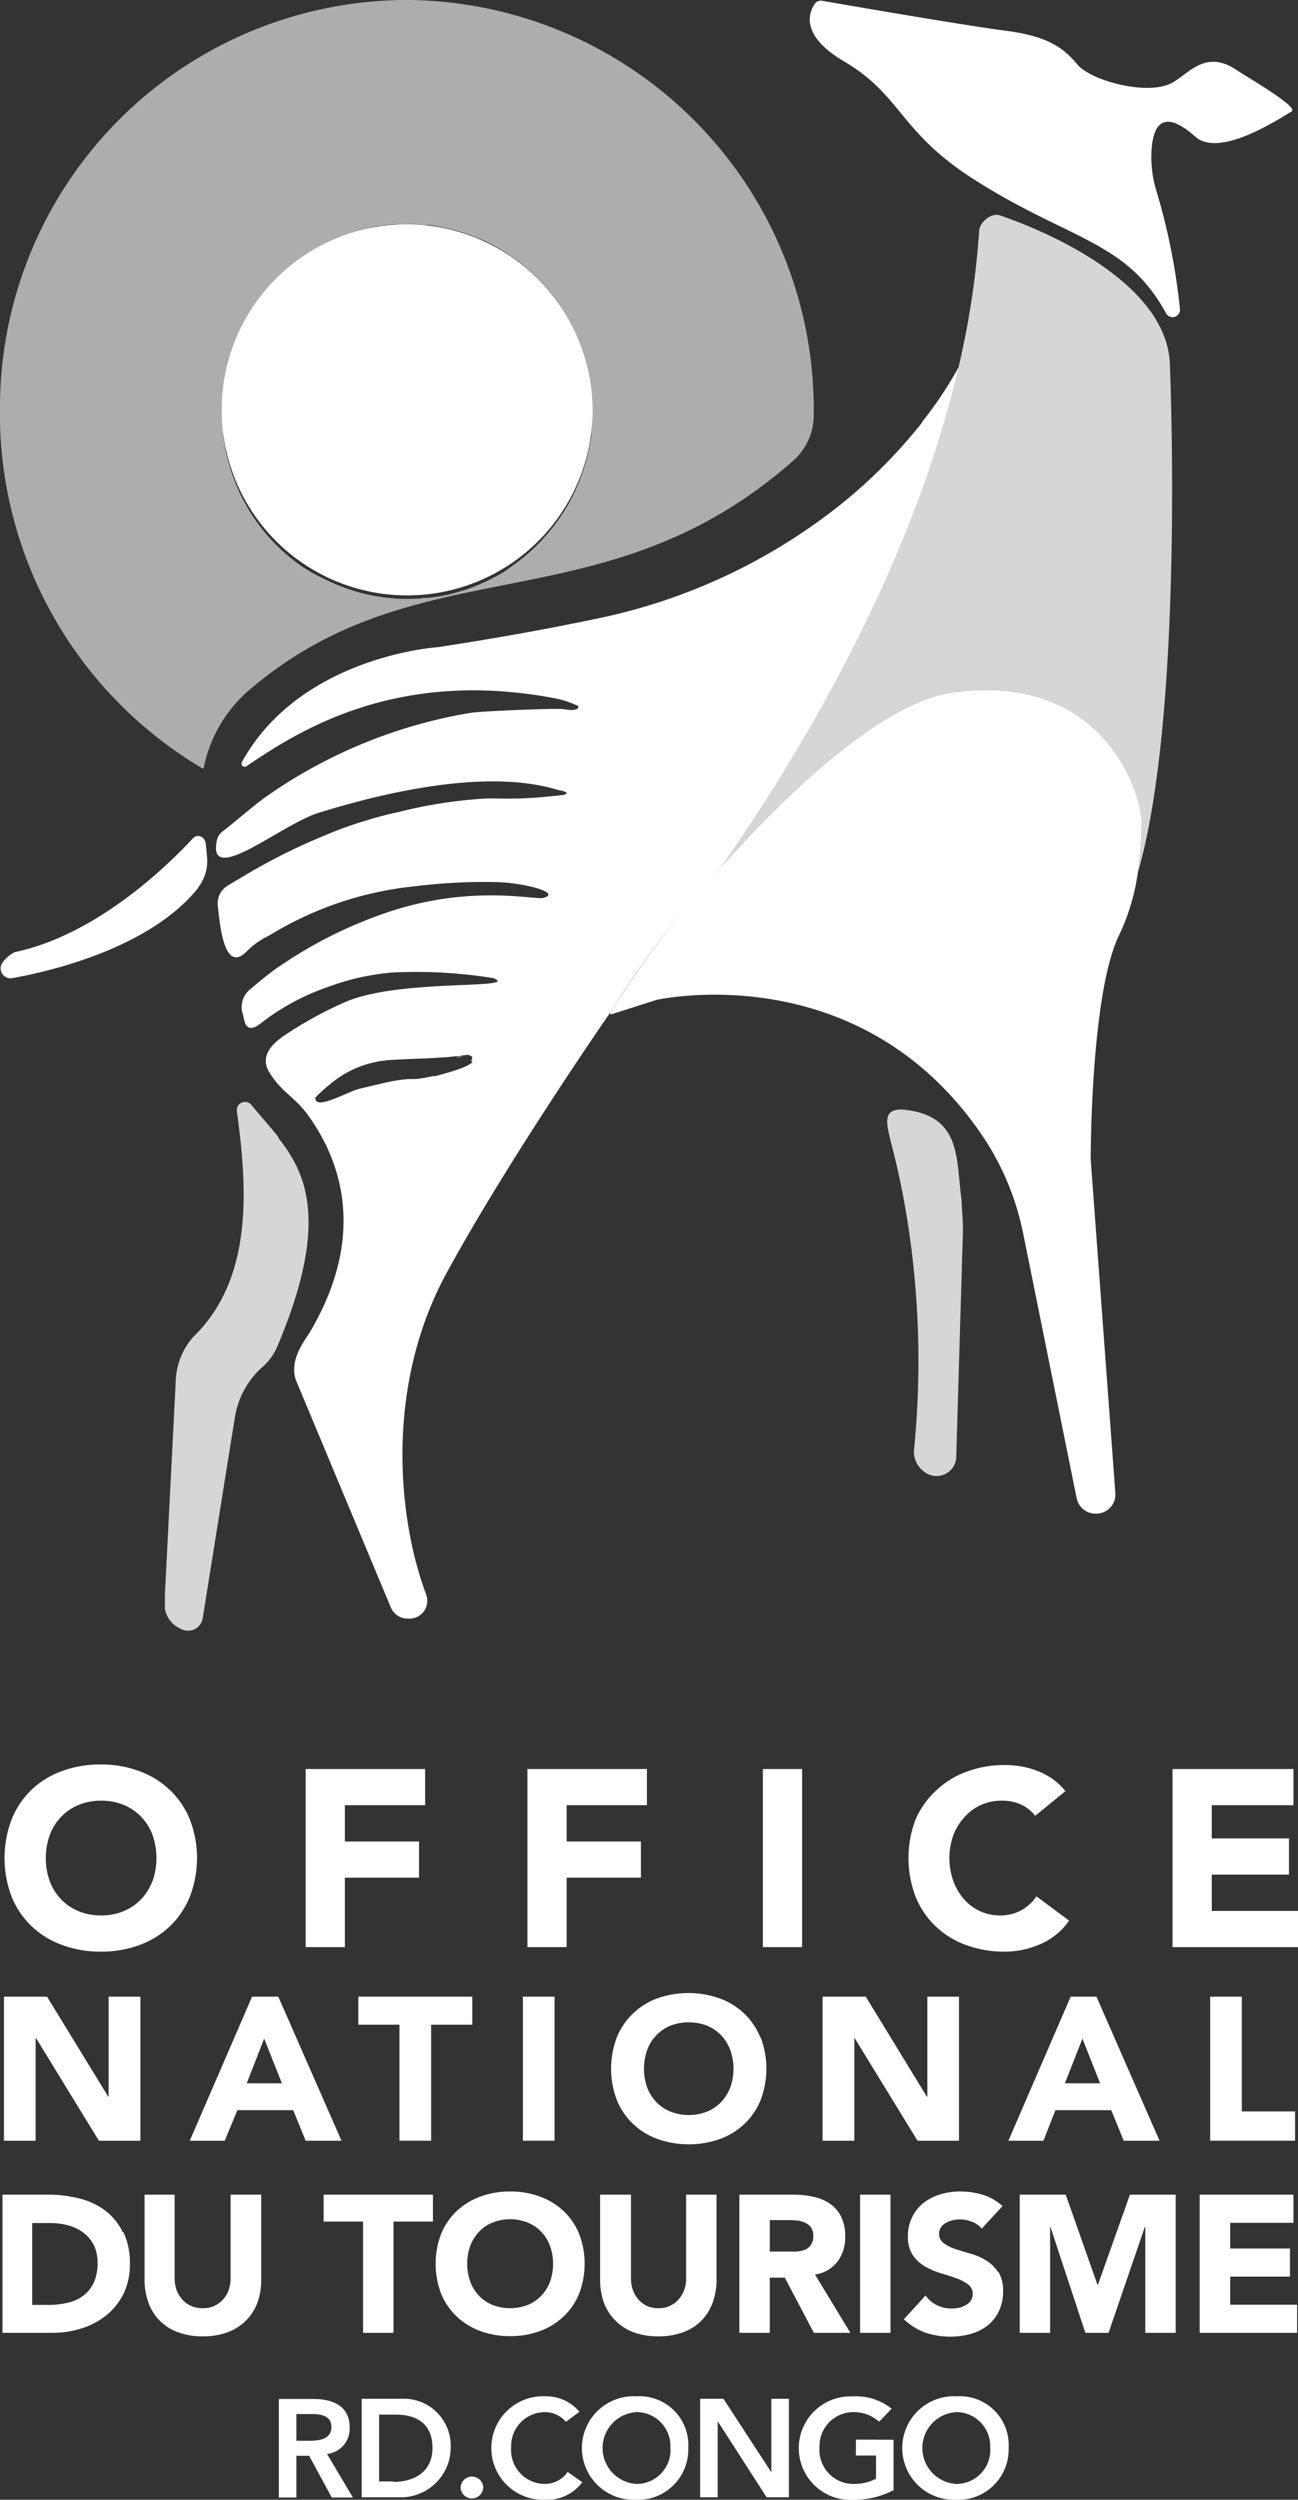 <svg xmlns="http://www.w3.org/2000/svg" xmlns:xlink="http://www.w3.org/1999/xlink" viewBox="0 0 114.83 221.05"><rect x="0" y="0" width="114.83" height="221.05" fill="#333333" stroke="none"/><defs><style>.cls-1{fill:none;}.cls-2{fill:#fff;}.cls-3{opacity:0.8;}.cls-4{clip-path:url(#clip-path);}.cls-5{clip-path:url(#clip-path-2);}.cls-6{clip-path:url(#clip-path-3);}.cls-7{opacity:0.6;}.cls-8{clip-path:url(#clip-path-4);}</style><clipPath id="clip-path" transform="translate(0 0)"><rect class="cls-1" x="14.59" y="97.45" width="12.75" height="46.75"/></clipPath><clipPath id="clip-path-2" transform="translate(0 0)"><rect class="cls-1" x="78.49" y="98.12" width="6.7" height="32.42"/></clipPath><clipPath id="clip-path-3" transform="translate(0 0)"><rect class="cls-1" x="63.8" y="18.98" width="39.94" height="58.51"/></clipPath><clipPath id="clip-path-4" transform="translate(0 0)"><rect class="cls-1" width="72.04" height="67.95"/></clipPath></defs><title>ONT3</title><g id="Calque_2" data-name="Calque 2"><g id="Calque_1-2" data-name="Calque 1"><path class="cls-2" d="M10.85,197.37a5.25,5.25,0,0,0-1.56-1.91A6.45,6.45,0,0,0,7,194.4a11.38,11.38,0,0,0-2.78-.33h-4v12.22h4.4a8.38,8.38,0,0,0,2.61-.4,6.66,6.66,0,0,0,2.19-1.16,5.75,5.75,0,0,0,1.51-1.9,5.87,5.87,0,0,0,.56-2.62,6.31,6.31,0,0,0-.58-2.84M8.3,201.83A3,3,0,0,1,7.37,203a3.48,3.48,0,0,1-1.39.63,7.28,7.28,0,0,1-1.73.19H2.85v-7.24H4.44a6.07,6.07,0,0,1,1.61.21,4.08,4.08,0,0,1,1.34.65,3.22,3.22,0,0,1,.91,1.09,3.52,3.52,0,0,1,.33,1.57,4.17,4.17,0,0,1-.33,1.75" transform="translate(0 0)"/><path class="cls-2" d="M20.4,194.07v7.4a3.06,3.06,0,0,1-.18,1.06,2.45,2.45,0,0,1-1.29,1.39,2.38,2.38,0,0,1-1,.19,2.46,2.46,0,0,1-1-.19,2.36,2.36,0,0,1-.79-.56,2.76,2.76,0,0,1-.51-.83,3.06,3.06,0,0,1-.18-1.06v-7.4H12.79v7.51a5.87,5.87,0,0,0,.33,2,4.27,4.27,0,0,0,2.59,2.64,6.15,6.15,0,0,0,2.24.38,6.17,6.17,0,0,0,2.23-.38,4.41,4.41,0,0,0,1.61-1.05,4.47,4.47,0,0,0,1-1.59,6.12,6.12,0,0,0,.32-2v-7.51Z" transform="translate(0 0)"/><polygon class="cls-2" points="28.63 194.07 28.63 196.45 32.12 196.45 32.12 206.29 34.81 206.29 34.81 196.45 38.3 196.45 38.3 194.07 28.63 194.07"/><path class="cls-2" d="M51.23,197.52a5.87,5.87,0,0,0-1.37-2,6.16,6.16,0,0,0-2.09-1.28,7.46,7.46,0,0,0-2.64-.45,7.54,7.54,0,0,0-2.64.45,6.26,6.26,0,0,0-2.09,1.28,6,6,0,0,0-1.37,2,7.47,7.47,0,0,0,0,5.32,5.88,5.88,0,0,0,1.37,2,6.13,6.13,0,0,0,2.09,1.29,7.54,7.54,0,0,0,2.64.45,7.46,7.46,0,0,0,2.64-.45,6,6,0,0,0,2.09-1.29,5.74,5.74,0,0,0,1.37-2,7.46,7.46,0,0,0,0-5.32m-2.57,4.24a3.51,3.51,0,0,1-.77,1.24,3.37,3.37,0,0,1-1.2.82,4.34,4.34,0,0,1-3.12,0,3.37,3.37,0,0,1-1.2-.82,3.66,3.66,0,0,1-.77-1.24,4.73,4.73,0,0,1,0-3.15,3.7,3.7,0,0,1,.77-1.25,3.37,3.37,0,0,1,1.2-.82,4.21,4.21,0,0,1,3.12,0,3.37,3.37,0,0,1,1.2.82,3.55,3.55,0,0,1,.77,1.25,4.73,4.73,0,0,1,0,3.15" transform="translate(0 0)"/><path class="cls-2" d="M60.7,194.07v7.4a3.06,3.06,0,0,1-.18,1.06,2.76,2.76,0,0,1-.51.83,2.29,2.29,0,0,1-1.76.75,2.54,2.54,0,0,1-1-.19A2.45,2.45,0,0,1,56,202.53a3.06,3.06,0,0,1-.18-1.06v-7.4H53.09v7.51a6.12,6.12,0,0,0,.32,2,4.47,4.47,0,0,0,1,1.59A4.41,4.41,0,0,0,56,206.22a6.2,6.2,0,0,0,2.25.38,6.07,6.07,0,0,0,2.22-.38,4.27,4.27,0,0,0,2.59-2.64,5.87,5.87,0,0,0,.33-2v-7.51Z" transform="translate(0 0)"/><path class="cls-2" d="M72.1,201.13a3,3,0,0,0,2-1.15,3.57,3.57,0,0,0,.67-2.2,3.86,3.86,0,0,0-.37-1.79,3,3,0,0,0-1-1.13,4,4,0,0,0-1.47-.61,8.27,8.27,0,0,0-1.76-.18H65.41v12.22H68.1v-4.88h1.33L72,206.29h3.23Zm-.37-2.59a1.3,1.3,0,0,1-.54.41,2.7,2.7,0,0,1-.73.15l-.77,0H68.1v-2.78h1.76a6.27,6.27,0,0,1,.74.05,2,2,0,0,1,.67.2,1.33,1.33,0,0,1,.49.42,1.35,1.35,0,0,1,.19.74,1.19,1.19,0,0,1-.22.78" transform="translate(0 0)"/><rect class="cls-2" x="76.09" y="194.07" width="2.69" height="12.22"/><path class="cls-2" d="M88.26,200.87a3.19,3.19,0,0,0-1.05-1,5.4,5.4,0,0,0-1.35-.58c-.49-.14-.94-.28-1.36-.42a3.73,3.73,0,0,1-1-.5,1,1,0,0,1-.42-.85,1,1,0,0,1,.18-.58,1.23,1.23,0,0,1,.45-.39,2.39,2.39,0,0,1,.58-.22,2.83,2.83,0,0,1,1.67.13,2,2,0,0,1,.89.62l1.84-2a4.66,4.66,0,0,0-1.74-1,7,7,0,0,0-2-.29,6.07,6.07,0,0,0-1.75.25,4.64,4.64,0,0,0-1.49.75,3.76,3.76,0,0,0-1,1.24,3.68,3.68,0,0,0-.39,1.73,2.89,2.89,0,0,0,.42,1.64,3.37,3.37,0,0,0,1.06,1,6.55,6.55,0,0,0,1.38.6q.75.22,1.38.45a3.83,3.83,0,0,1,1.07.55,1,1,0,0,1,.42.87,1,1,0,0,1-.17.57,1.24,1.24,0,0,1-.43.39,2.28,2.28,0,0,1-.6.24,3.11,3.11,0,0,1-.67.07,3,3,0,0,1-1.3-.3,2.7,2.7,0,0,1-1-.85l-1.92,2.1a5.57,5.57,0,0,0,1.9,1.18,6.92,6.92,0,0,0,4,.12,4.39,4.39,0,0,0,1.5-.74,3.6,3.6,0,0,0,1-1.26,4,4,0,0,0,.38-1.78,3.18,3.18,0,0,0-.41-1.71" transform="translate(0 0)"/><polygon class="cls-2" points="99.96 194.07 97.13 202.04 97.09 202.04 94.28 194.07 90.21 194.07 90.21 206.29 92.9 206.29 92.9 196.92 92.93 196.92 96.02 206.29 98.07 206.29 101.28 196.92 101.32 196.92 101.32 206.29 104.01 206.29 104.01 194.07 99.96 194.07"/><polygon class="cls-2" points="108.83 203.8 108.83 201.32 114.12 201.32 114.12 198.83 108.83 198.83 108.83 196.56 114.43 196.56 114.43 194.07 106.13 194.07 106.13 206.29 114.75 206.29 114.75 203.8 108.83 203.8"/><path class="cls-2" d="M28.93,217a2.24,2.24,0,0,0,2-2.37c0-1.9-1.52-2.49-3.19-2.49H24.67v8.71h1.55v-3.69h1.13l2,3.69h1.87Zm-2.71-1.17v-2.36h1.39c.81,0,1.71.16,1.71,1.15s-.94,1.21-1.82,1.21Z" transform="translate(0 0)"/><path class="cls-2" d="M35.46,212.12H32v8.71h3.29a4.41,4.41,0,0,0,4.58-4.36,4.16,4.16,0,0,0-4.4-4.35m-.7,7.31H33.54v-5.91H35c1.9,0,3.26.84,3.26,2.95s-1.61,3-3.47,3" transform="translate(0 0)"/><path class="cls-2" d="M41.75,219a1,1,0,0,0-1,1,1,1,0,0,0,1,.93,1,1,0,0,0,1-1,1,1,0,0,0-1-.93" transform="translate(0 0)"/><path class="cls-2" d="M50.22,218.59a2.45,2.45,0,0,1-2,1.06,3,3,0,0,1-3-3.24,3,3,0,0,1,3-3.11,2.41,2.41,0,0,1,1.84.86l1.2-.89a3.84,3.84,0,0,0-3-1.37,4.58,4.58,0,1,0,0,9.15,3.87,3.87,0,0,0,3.25-1.55Z" transform="translate(0 0)"/><path class="cls-2" d="M56.31,211.9a4.58,4.58,0,1,0-.08,9.15,4.45,4.45,0,0,0,4.66-4.59,4.32,4.32,0,0,0-4.58-4.56m0,7.75a3.18,3.18,0,0,1,0-6.35,3,3,0,0,1,3,3.11,3,3,0,0,1-3,3.24" transform="translate(0 0)"/><polygon class="cls-2" points="68.24 212.12 68.24 218.59 68.22 218.59 64 212.12 61.94 212.12 61.94 220.83 63.49 220.83 63.49 214.15 63.52 214.15 67.82 220.83 69.79 220.83 69.79 212.12 68.24 212.12"/><path class="cls-2" d="M75.72,215.73v1.41H77.5v2.05a4.21,4.21,0,0,1-2,.46,3,3,0,0,1-3-3.24,3,3,0,0,1,3-3.11,3.32,3.32,0,0,1,2.27.85L78.88,213a5,5,0,0,0-3.42-1.09,4.58,4.58,0,1,0,0,9.15,7.62,7.62,0,0,0,3.59-.86v-4.46Z" transform="translate(0 0)"/><path class="cls-2" d="M84.65,211.9a4.58,4.58,0,1,0-.08,9.15,4.45,4.45,0,0,0,4.66-4.59,4.32,4.32,0,0,0-4.58-4.56m-.05,7.75a3.18,3.18,0,0,1,0-6.35,3,3,0,0,1,3,3.11,3,3,0,0,1-3,3.24" transform="translate(0 0)"/><polygon class="cls-2" points="9.61 176.56 9.61 185.41 9.58 185.41 4.16 176.56 0.35 176.56 0.35 189.3 3.15 189.3 3.15 180.23 3.19 180.23 8.75 189.3 12.42 189.3 12.42 176.56 9.61 176.56"/><path class="cls-2" d="M24.62,176.56H22.3L16.79,189.3h3.09L21,186.6h4.94l1.1,2.7h3.17Zm-2.79,7.66,1.54-3.95,1.57,3.95Z" transform="translate(0 0)"/><polygon class="cls-2" points="31.7 176.56 31.7 179.04 35.34 179.04 35.34 189.3 38.14 189.3 38.14 179.04 41.78 179.04 41.78 176.56 31.7 176.56"/><rect class="cls-2" x="46.26" y="176.56" width="2.8" height="12.74"/><path class="cls-2" d="M67.26,180.16a6,6,0,0,0-1.43-2.11,6.15,6.15,0,0,0-2.18-1.34,8.28,8.28,0,0,0-5.5,0A6.15,6.15,0,0,0,56,178.05a6,6,0,0,0-1.43,2.11,7.78,7.78,0,0,0,0,5.54A6,6,0,0,0,56,187.81a6.15,6.15,0,0,0,2.18,1.34,8.28,8.28,0,0,0,5.5,0,6.15,6.15,0,0,0,2.18-1.34,6,6,0,0,0,1.43-2.11,7.78,7.78,0,0,0,0-5.54m-2.68,4.42a4.06,4.06,0,0,1-.8,1.29,3.6,3.6,0,0,1-1.25.85,4.44,4.44,0,0,1-3.26,0,3.6,3.6,0,0,1-1.25-.85,3.89,3.89,0,0,1-.8-1.29,5,5,0,0,1,0-3.29,3.68,3.68,0,0,1,2.05-2.16,4.58,4.58,0,0,1,3.26,0,3.77,3.77,0,0,1,1.25.86,3.9,3.9,0,0,1,.8,1.3,5,5,0,0,1,0,3.29" transform="translate(0 0)"/><polygon class="cls-2" points="82.04 176.56 82.04 185.41 82 185.41 76.59 176.56 72.77 176.56 72.77 189.3 75.58 189.3 75.58 180.23 75.61 180.23 81.17 189.3 84.84 189.3 84.84 176.56 82.04 176.56"/><path class="cls-2" d="M97,176.56H94.72L89.21,189.3h3.1l1.06-2.7h4.94l1.1,2.7h3.17Zm-2.79,7.66,1.55-3.95,1.56,3.95Z" transform="translate(0 0)"/><polygon class="cls-2" points="109.86 186.71 109.86 176.56 107.06 176.56 107.06 189.3 114.57 189.3 114.57 186.71 109.86 186.71"/><path class="cls-2" d="M16.79,160.88A7.51,7.51,0,0,0,15,158.26a7.73,7.73,0,0,0-2.7-1.65,9.59,9.59,0,0,0-3.4-.58,9.56,9.56,0,0,0-3.4.58,7.45,7.45,0,0,0-4.47,4.27,9.63,9.63,0,0,0,0,6.85A7.52,7.52,0,0,0,5.53,172a9.56,9.56,0,0,0,3.4.58,9.59,9.59,0,0,0,3.4-.58,7.76,7.76,0,0,0,2.7-1.66,7.57,7.57,0,0,0,1.76-2.61,9.48,9.48,0,0,0,0-6.85m-3.31,5.46A4.54,4.54,0,0,1,10.94,169a5.18,5.18,0,0,1-2,.38,5.18,5.18,0,0,1-2-.38,4.54,4.54,0,0,1-2.54-2.66,6.06,6.06,0,0,1,0-4.06,4.64,4.64,0,0,1,1-1.61,4.41,4.41,0,0,1,1.55-1.06,5.18,5.18,0,0,1,2-.38,5.18,5.18,0,0,1,2,.38,4.41,4.41,0,0,1,1.55,1.06,4.64,4.64,0,0,1,1,1.61,6.23,6.23,0,0,1,0,4.06" transform="translate(0 0)"/><polygon class="cls-2" points="37.61 159.63 37.61 156.43 27.04 156.43 27.04 172.18 30.51 172.18 30.51 166.04 37.07 166.04 37.07 162.84 30.51 162.84 30.51 159.63 37.61 159.63"/><polygon class="cls-2" points="57.23 159.63 57.23 156.43 46.66 156.43 46.66 172.18 50.13 172.18 50.13 166.04 56.7 166.04 56.7 162.84 50.13 162.84 50.13 159.63 57.23 159.63"/><rect class="cls-2" x="67.49" y="156.43" width="3.47" height="15.75"/><path class="cls-2" d="M91.69,167.69a3.78,3.78,0,0,1-3.25,1.69A4.09,4.09,0,0,1,86.7,169a4.23,4.23,0,0,1-1.42-1.06,5,5,0,0,1-.94-1.6,6.06,6.06,0,0,1,0-4.06,5,5,0,0,1,1-1.61,4.22,4.22,0,0,1,1.45-1.06,4.38,4.38,0,0,1,1.81-.38,4.08,4.08,0,0,1,1.73.34,3.44,3.44,0,0,1,1.25,1l2.67-2.18a5.38,5.38,0,0,0-1.15-1.09,6.24,6.24,0,0,0-1.35-.71,7.31,7.31,0,0,0-1.42-.39,8.52,8.52,0,0,0-1.39-.12,9.65,9.65,0,0,0-3.41.58,7.78,7.78,0,0,0-2.69,1.65A7.68,7.68,0,0,0,81,160.88a9.63,9.63,0,0,0,0,6.85A7.54,7.54,0,0,0,85.48,172a9.65,9.65,0,0,0,3.41.58,7.8,7.8,0,0,0,3.16-.67,5.91,5.91,0,0,0,2.53-2.07Z" transform="translate(0 0)"/><polygon class="cls-2" points="107.2 168.98 107.2 165.77 114.03 165.77 114.03 162.57 107.2 162.57 107.2 159.63 114.43 159.63 114.43 156.43 103.73 156.43 103.73 172.18 114.83 172.18 114.83 168.98 107.2 168.98"/><path class="cls-2" d="M38.37,95.18l.1,0-.19,0,.09,0" transform="translate(0 0)"/><path class="cls-2" d="M41.44,93.36l.21.08-.21-.07-.54.07c-.19,0-.37,0-.56.06.37,0,.74-.08,1.1-.14" transform="translate(0 0)"/><g class="cls-3"><g class="cls-4"><path class="cls-2" d="M24.64,100.57c-.57-.73-1.51-1.79-2.39-2.85a.73.73,0,0,0-1.3.53c1,7.16,1.37,14.93-3.88,20a6.21,6.21,0,0,0-1.52,3.83l-1,19.67a2.4,2.4,0,0,0,1.48,2.3,1.31,1.31,0,0,0,1.91-1l2.85-17.79a7.58,7.58,0,0,1,2.46-4.41,4.9,4.9,0,0,0,1.27-1.76c4.87-11.41,2.3-15.66.07-18.52" transform="translate(0 0)"/></g></g><path class="cls-2" d="M17.53,78.48a3.8,3.8,0,0,0,.78-2.76l-.1-1.07c-.07-.7-.76-.93-1.14-.52C14.74,76.64,8.49,82.69,1.29,84.2a2.9,2.9,0,0,0-1.12,1,.88.88,0,0,0,1,1.28c3.3-.6,12.13-2.64,16.39-8" transform="translate(0 0)"/><path class="cls-2" d="M109.27,6.11c-2.79-1.78-4.24.61-5.77,1.31-2.26,1-7-.32-8.17-1.7s-2.44-2.49-6.33-3C85.51,2.28,74.87.44,72.73.07a.65.65,0,0,0-.64.26c-.53.76-1.36,2.8,2.63,5.13,5.07,3,4.85,6.22,11.5,10.44,8.38,5.34,13.44,5.39,16.91,11.76a.66.66,0,0,0,1.26-.29,55.82,55.82,0,0,0-2.1-10.53,10.17,10.17,0,0,1-.4-3.8c.17-1.74.87-3.6,3.86-.95,2.06,1.82,6.91-1.26,8.51-2.23.63-.38-3.28-2.65-5-3.75" transform="translate(0 0)"/><g class="cls-3"><g class="cls-5"><path class="cls-2" d="M79.92,98.12c-1.77-.09-1.57,1-1.12,2.81a72,72,0,0,1,1.65,8.17,79.21,79.21,0,0,1,.42,19,2.18,2.18,0,0,0,1,2.12A1.75,1.75,0,0,0,84.59,129l.6-20.21c0-.91-.09-1.82-.13-2.73-.47-3.33,0-7-4.32-7.82a7.49,7.49,0,0,0-.82-.11" transform="translate(0 0)"/></g></g><path class="cls-2" d="M81.6,37.33a45.48,45.48,0,0,1-8.15,8,51.17,51.17,0,0,1-20.86,9.42c-4.26.89-8.87,1.72-13.87,2.48,0,0-12.16.77-17.33,10.18a.28.28,0,0,0,.41.35c4.62-3.13,13.25-8.69,27.35-6a9.21,9.21,0,0,1,2,.67c.13.51-1,.33-1.22.29-.59-.13-7.47.18-8.25.31a43.45,43.45,0,0,0-5.42,1.25,44.1,44.1,0,0,0-12.65,6.12l-.12.08c-1.36,1-2.56,2.09-3.82,3.06a1.33,1.33,0,0,0-.49.8c-.85,4.15,5.79-1.49,9-2.46h0c5.15-1.6,14.56-4,21.06-2.06.3.09.68.08.9.31-.14.21-.44.16-.68.21-.4.05-.8.07-1.2.12a34.36,34.36,0,0,1-4.31.15H43a41.18,41.18,0,0,0-7.83,1.22c-1,.21-1.94.46-2.88.76a32.36,32.36,0,0,0-3.5,1.26,53.93,53.93,0,0,0-7,3.48l-1.67,1A1.82,1.82,0,0,0,19.26,80c.18,1.66.55,6.29,2.63,4.06a7.08,7.08,0,0,1,1.92-1.33,30.43,30.43,0,0,1,12.82-4.35A50.4,50.4,0,0,1,43.9,78a15.35,15.35,0,0,1,3.3.46c.43.11,2.1.59.88.94-.73.21-6.57-1.27-14.17,1.4A39,39,0,0,0,26,84.61c-.51.32-1,.66-1.52,1-.77.55-1.48,1.14-2.18,1.73l-.2.17a2,2,0,0,0-.61,2.2c.14.39.14,1.93,1.62.75a20.5,20.5,0,0,1,6-3.22A21.34,21.34,0,0,1,34.68,86a42.63,42.63,0,0,1,9,.5c2.36,1-8.21.05-13,2.05a34.77,34.77,0,0,0-5.5,3c-2.41,1.6-1.6,2.91-1.23,3.47,1,1.56,2.22,2.08,3.3,3.59,1.91,2.67,5.91,9.48.16,19.2-.37.62-2,2.57-1.14,4.45l8.3,19.87a1.61,1.61,0,0,0,1.52,1h0A1.58,1.58,0,0,0,37.7,141c-2.49-6.65-3.68-18.3,1.77-28.36C44.82,102.79,53.7,89.94,54,89.52a77.88,77.88,0,0,1,7.64-10.35l.9-1.06c.42-.48.84-1,1.27-1.45,6.25-8.91,16.74-25.81,21-44.2a34.29,34.29,0,0,1-3.25,4.87M41.8,93.93l-.09.08-.14.09-.27.15a9.27,9.27,0,0,1-1.15.44l-.31.1-1,.28-.36.09-.1,0-.09,0-.53.11a4.71,4.71,0,0,1-.52.09,5,5,0,0,1-.54.06l-.53,0a12.52,12.52,0,0,0-1.81.26c-.67.14-1.46.34-2.53.59s-4,2-3.93.79c.25-.26.49-.49.74-.71s.35-.31.53-.45a6.26,6.26,0,0,1,.59-.46,8.81,8.81,0,0,1,2.18-1.16c.19-.07.39-.14.58-.19a4.6,4.6,0,0,1,.5-.13l.42-.09h0a2.57,2.57,0,0,1,.4-.06,4,4,0,0,1,.5-.06c.86-.06,1.73-.1,2.59-.13s1.5-.06,2.25-.12c.38,0,.75-.06,1.12-.1.19,0,.37,0,.56-.06l.54-.07.21.07.16.1s0,0,0,0a.15.15,0,0,1,0,.07c0,.09,0,.19-.1.28" transform="translate(0 0)"/><g class="cls-3"><g class="cls-6"><path class="cls-2" d="M100.61,77.49a30.11,30.11,0,0,0,.39-4.7c0-2.25-3.15-13.55-16.81-11.54-5.9.86-14,8.24-20.39,15.41,6.25-8.91,16.74-25.81,21-44.2a74.09,74.09,0,0,0,1.82-12c0-.77,1.06-1.67,1.82-1.42,3.93,1.32,14.68,5.85,15.05,13.05,0,0,1.35,31.26-2.93,45.42" transform="translate(0 0)"/></g></g><path class="cls-2" d="M101,72.79a30.11,30.11,0,0,1-.39,4.7A18.65,18.65,0,0,1,99,82.7c-2.53,5.18-2.51,19.82-2.51,19.82S98.67,132,98.67,132a1.69,1.69,0,0,1-1.54,1.84,1.71,1.71,0,0,1-1.88-1.35l-4.71-23.3a24,24,0,0,0-3.43-8.46c-10.69-16.13-28.32-12.45-29-12.32L54,89.72a1.33,1.33,0,0,1,0-.2A88.5,88.5,0,0,1,63.8,76.66c6.39-7.17,14.49-14.56,20.39-15.41,13.66-2,16.85,9.29,16.81,11.54" transform="translate(0 0)"/><path class="cls-2" d="M52.43,36.42A16.41,16.41,0,1,1,36,19.83,16.51,16.51,0,0,1,52.43,36.42" transform="translate(0 0)"/><g class="cls-7"><g class="cls-8"><path class="cls-2" d="M36.23,0A36.06,36.06,0,0,0,0,35.64,36.47,36.47,0,0,0,18,68a12.3,12.3,0,0,1,3.74-6.71C37,47.92,53.31,55.64,70.23,40.69l0,0h0a5.4,5.4,0,0,0,1.76-4v-.24A36.22,36.22,0,0,0,36.23,0m16.1,38.27c0,.35-.09.7-.15,1l-.09.47a16.87,16.87,0,0,1-.88,2.91c-.09.21-.18.43-.28.64s-.21.45-.32.67-.23.43-.35.65-.25.42-.38.63a16.88,16.88,0,0,1-3.34,3.86l-.71.57c-.34.25-.69.5-1,.73s-.8.49-1.22.71a12.3,12.3,0,0,1-1.16.55c-.24.11-.49.21-.74.3a7.58,7.58,0,0,1-.76.26,5.7,5.7,0,0,1-.55.16l-.35.1a13.37,13.37,0,0,1-1.4.29h-.08a7.35,7.35,0,0,1-.82.1c-.2,0-.41,0-.61.06a1,1,0,0,1-.17,0,16,16,0,0,1-6.75-1.06c-.43-.16-.85-.35-1.25-.54A16,16,0,0,1,26.58,50c-.34-.25-.67-.5-1-.77A16.35,16.35,0,0,1,23.36,47c-.33-.41-.64-.83-.94-1.27-.15-.22-.29-.45-.43-.68-.27-.45-.52-.92-.75-1.4h0c-.22-.48-.43-1-.61-1.48a7,7,0,0,1-.26-.77Q20.15,40.7,20,40l-.06-.33c-.07-.36-.13-.72-.18-1.09,0-.11,0-.23,0-.34,0-.39-.07-.79-.09-1.19a2.18,2.18,0,0,0,0-.25c0-.48,0-1,0-1.46l.06-.77c0-.31.08-.61.13-.91.07-.45.17-.9.28-1.34.06-.24.13-.48.2-.72s.15-.48.23-.71.17-.47.26-.7a16.68,16.68,0,0,1,8.38-8.85l.65-.29.05,0c.45-.18.9-.35,1.36-.49A15.85,15.85,0,0,1,33.44,20c.25,0,.5-.08.75-.1l.76-.07c.44,0,.88,0,1.32,0s.75,0,1.12.06c.12,0,.24,0,.35,0,.42,0,.83.11,1.24.18l.43.09a12,12,0,0,1,1.18.3l.36.11c.42.14.84.28,1.24.45a9.88,9.88,0,0,1,.94.41,15.7,15.7,0,0,1,2.43,1.47,5.23,5.23,0,0,1,.55.41,17.53,17.53,0,0,1,1.51,1.35c.37.37.72.76,1.06,1.17s.65.83.94,1.27c.15.22.29.45.43.68a17.16,17.16,0,0,1,1.38,2.9,15.28,15.28,0,0,1,.47,1.54c0,.09,0,.2.07.3.1.42.18.85.25,1.29,0,.13,0,.26.05.39.06.42.1.84.12,1.27,0,.14,0,.27,0,.41,0,.52,0,1,0,1.58l-.06.77" transform="translate(0 0)"/></g></g></g></g></svg>